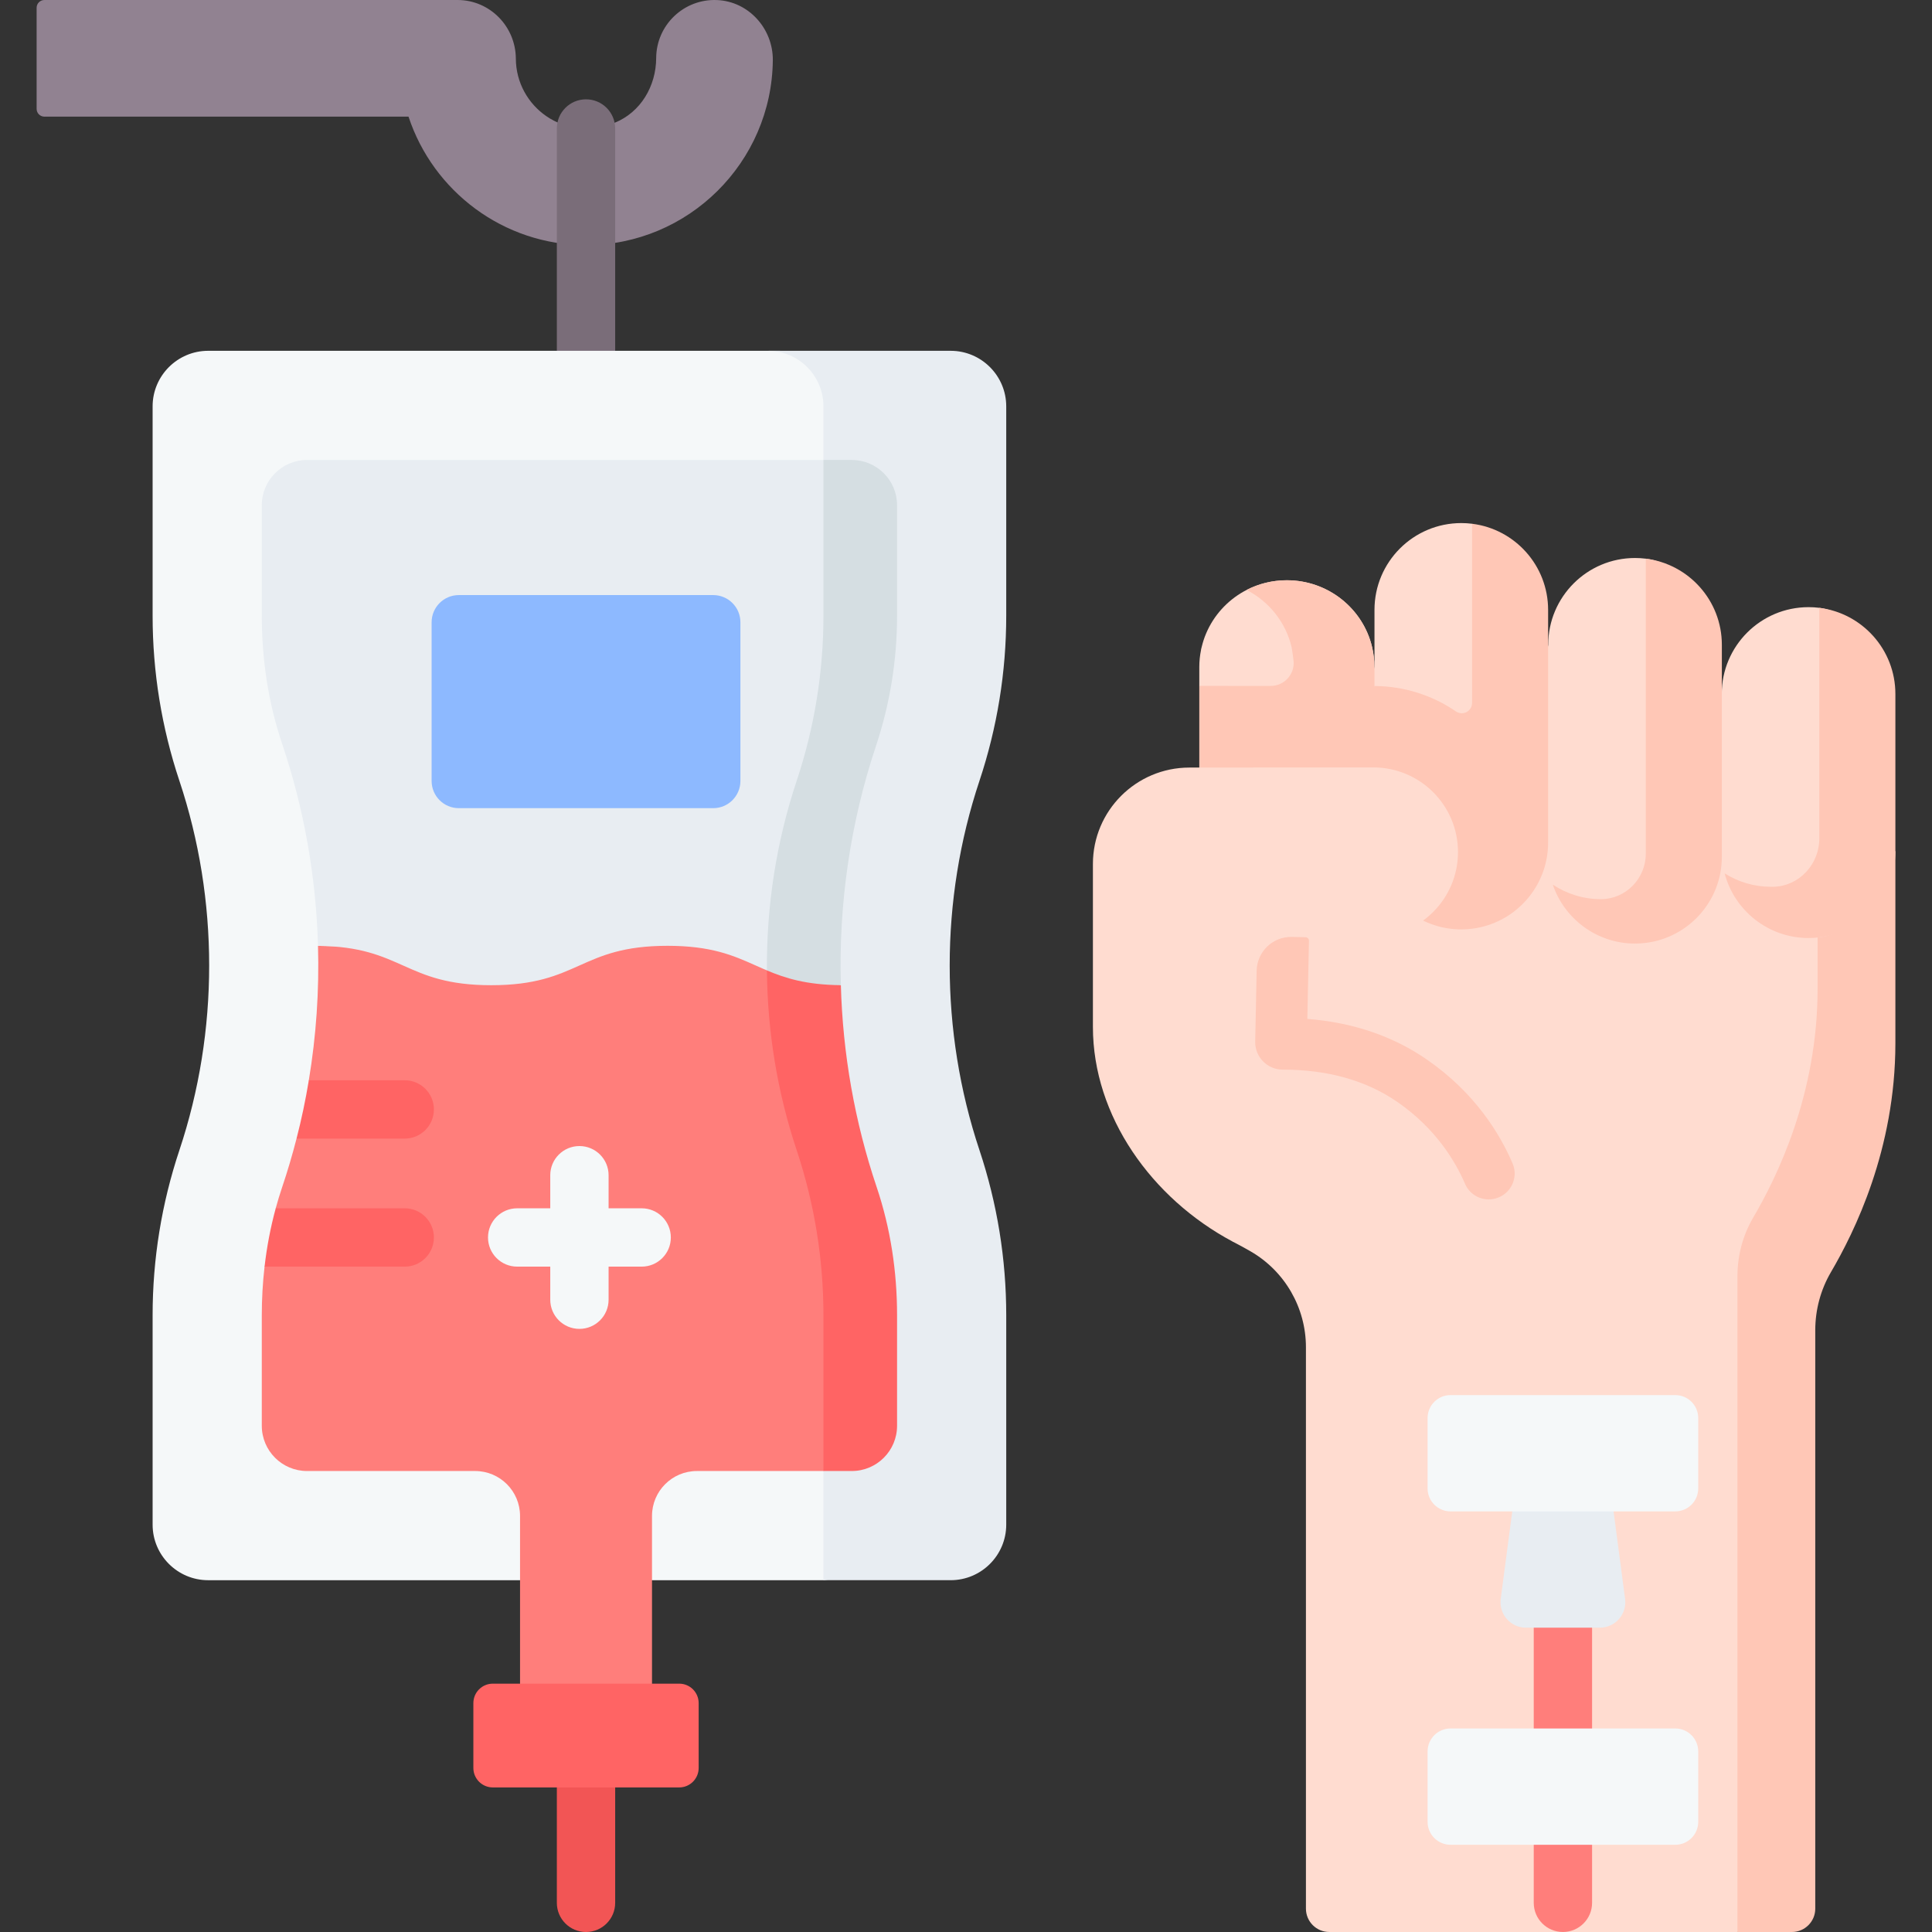 <svg id="Capa_1" enable-background="new 0 0 512 512" height="512" viewBox="0 0 512 512" width="512" xmlns="http://www.w3.org/2000/svg"><rect x="0" y="0" width="512" height="512" fill="#333333" stroke="none"/><g><g><path d="m11.765 0h109.483c8.552 0 15.414 6.998 15.457 15.55.063 12.665 12.85 22.376 26.206 16.976 6.884-2.783 10.953-9.711 10.984-17.136.036-8.733 7.316-15.757 16.142-15.376 8.379.362 14.858 7.595 14.768 15.981-.29 27.051-22.387 48.969-49.505 48.969-21.904 0-40.531-14.299-47.038-34.051h-96.497c-1.138 0-2.061-.923-2.061-2.061v-26.791c-.001-1.138.922-2.061 2.061-2.061z" fill="#918291"/></g><g><path d="m155.299 111.338c-4.269 0-7.73-3.461-7.73-7.73v-69.557c0-4.269 3.461-7.73 7.73-7.73s7.73 3.461 7.73 7.73v69.557c0 4.269-3.461 7.73-7.73 7.73z" fill="#7a6d79"/></g><g><path d="m155.299 512c-4.269 0-7.73-3.461-7.73-7.73v-38.562c0-4.269 3.461-7.73 7.73-7.73s7.73 3.461 7.73 7.73v38.562c0 4.269-3.461 7.73-7.73 7.73z" fill="#f25555"/></g><path d="m218.22 418.769 27.303-3.508c8.117 0 14.721-6.604 14.721-14.721l-2.522-51.801c0-14.89-2.388-29.605-7.097-43.734-10.522-31.564-7.499-67.3 3.023-98.863 4.709-14.13 7.097-28.844 7.097-43.734l.664-51.07c0-8.118-6.604-14.721-14.721-14.721l-39.989-3.649h-151.535c-8.117 0-14.721 6.604-14.721 14.721v55.499c0 14.891 2.388 29.605 7.097 43.734 10.521 31.564 10.521 66.33 0 97.894-4.709 14.128-7.097 28.842-7.097 43.734v55.499c0 8.117 6.604 14.721 14.721 14.721h163.056z" fill="#f5f8f9"/><path d="m259.571 206.919c-10.523 31.57-10.523 66.334 0 97.894 4.7 14.131 7.091 28.849 7.091 43.732v55.502c0 8.122-6.607 14.718-14.718 14.718h-33.724v-70.22c0-14.883-2.391-29.601-7.091-43.732-10.523-31.559-10.523-66.324 0-97.894 4.7-14.131 7.091-28.838 7.091-43.732v-55.502c0-8.122-6.586-14.718-14.718-14.718h48.442c8.111 0 14.718 6.607 14.718 14.718v55.502c0 14.894-2.391 29.602-7.091 43.732z" fill="#e8edf2"/><path d="m232.092 347.983 1.379 28.112c0 6.627-5.37 11.997-11.997 11.997l-3.254 1.742h-33.528c-6.576 0-11.904 5.329-11.904 11.904v54.038h-34.971v-54.038c0-6.576-5.329-11.904-11.904-11.904h-44.547c-6.617 0-11.987-5.37-11.987-11.997v-29.282c0-4.308.241-8.612.732-12.883 3.499-5.46 4.468-10.116 2.958-15.46.512-1.877 1.077-3.74 1.701-5.586 1.434-4.248 2.701-8.547 3.814-12.883 5.979-4.804 4.619-9.752 3.257-15.46 1.955-11.766 2.773-23.71 2.432-35.62 22.551.227 22.819 4.142 45.917 4.142 23.365 0 23.365-10.441 46.721-10.441 23.098 0 18.866 14.324 41.428 14.551.495 18.15 2.519 37.835 8.342 55.099 3.69 10.933 5.411 22.435 5.411 33.969z" fill="#ff7e7b"/><path d="m234.949 135.134-2.448 27.355c0 11.781-2.477 22.973-6.208 34.146-6.792 20.387-9.7 42.294-3.455 64.446-22.562-.227-22.829-10.431-45.927-10.431-23.355 0-23.355 10.441-46.721 10.441-23.098 0-23.366-10.204-45.917-10.431-.505-18.171-3.669-36.259-9.503-53.544-3.69-10.925-5.39-22.407-5.39-33.94v-29.282c0-6.627 5.37-11.997 11.987-11.997h136.853l4.732 1.239c6.627.001 11.997 5.371 11.997 11.998z" fill="#e8edf2"/><path d="m237.731 348.545v29.292c0 6.627-5.37 11.997-11.997 11.997h-7.514v-41.289c0-14.883-2.391-29.601-7.091-43.732-5.133-15.367-7.751-31.487-7.885-47.638 5.963-3.674 11.017.379 19.593 3.906.495 18.15 3.659 36.228 9.482 53.492 3.691 10.936 5.412 22.438 5.412 33.972z" fill="#ff6464"/><path d="m237.731 133.895v29.292c0 11.781-1.886 23.407-5.617 34.579-6.792 20.387-9.895 41.907-9.276 63.315-9.235-.093-14.728-1.855-19.593-3.906-.144-17.017 2.484-34.054 7.885-50.256 4.7-14.131 7.091-28.838 7.091-43.732v-41.289h7.514c6.626 0 11.996 5.37 11.996 11.997z" fill="#d5dee2"/><g><g fill="#ff6464"><path d="m107.257 301.742h-28.673c1.319-5.102 2.401-10.266 3.257-15.46h25.417c4.267 0 7.73 3.463 7.73 7.73s-3.464 7.73-7.731 7.73z"/><path d="m114.987 327.941c0 4.267-3.463 7.73-7.73 7.73h-37.146c.598-5.215 1.577-10.389 2.958-15.46h34.188c4.267 0 7.73 3.463 7.73 7.73z"/></g></g><path d="m189.004 214.173h-67.409c-3.984 0-7.213-3.229-7.213-7.213v-42.047c0-3.984 3.229-7.213 7.213-7.213h67.409c3.984 0 7.213 3.229 7.213 7.213v42.047c0 3.984-3.23 7.213-7.213 7.213z" fill="#8db9ff"/><path d="m170.05 320.212h-8.766v-8.766c0-4.269-3.461-7.73-7.73-7.73s-7.73 3.461-7.73 7.73v8.766h-8.767c-4.269 0-7.73 3.461-7.73 7.73s3.461 7.73 7.73 7.73h8.767v8.767c0 4.269 3.461 7.73 7.73 7.73s7.73-3.461 7.73-7.73v-8.767h8.766c4.269 0 7.73-3.461 7.73-7.73s-3.461-7.73-7.73-7.73z" fill="#f5f8f9"/><path d="m179.999 473.685h-49.4c-2.845 0-5.152-2.307-5.152-5.152v-17.194c0-2.845 2.307-5.152 5.152-5.152h49.4c2.845 0 5.152 2.307 5.152 5.152v17.194c0 2.846-2.307 5.152-5.152 5.152z" fill="#ff6464"/><g><path d="m326.668 329.034c1.735.893 3.323 1.762 4.775 2.603 9.069 5.249 14.643 14.933 14.643 25.411v148.765c0 3.415 2.769 6.184 6.184 6.184h108.18l8.185-4.582c3.415 0 6.184-2.769 6.184-6.184l-2.055-151.162c0-5.409 1.419-10.725 4.151-15.394 6.186-10.569 19.245-30.985 19.245-59.181v-50.884l-65.435-9.043-104.057 19.871z" fill="#ffdcd0"/><path d="m502.296 225.574v50.885c0 28.199-10.894 50.122-17.089 60.686-2.731 4.669-4.143 9.987-4.143 15.398v153.272c0 3.412-2.773 6.184-6.184 6.184h-14.43v-173.885c0-5.411 1.412-10.729 4.143-15.398 6.194-10.564 17.089-32.487 17.089-60.686v-39.341z" fill="#ffc7b6"/><path d="m369.818 215.562-5.589-38.845c0-1.798-.207-3.551-.609-5.23-2.394-10.151-11.599-17.714-22.593-17.714-11.005 0-20.203 7.584-22.585 17.751h-.004c-.008.031-.012.063-.02.094-.037.16-.087.315-.121.476-.011.053-.009.106-.012.158-.296 1.445-.459 2.934-.459 4.465v5.054l5.089 31.286z" fill="#ffdcd0"/><path d="m369.823 215.566-51.998-2.783v-31.013l18.917.008c3.6.001 6.429-3.101 6.063-6.682-.092-.9-.252-2.032-.522-3.612-1.556-6.596-5.998-12.1-11.925-15.141 3.185-1.639 6.813-2.566 10.668-2.566 10.997 0 20.201 7.555 22.593 17.707.402 1.68.608 3.432.608 5.236z" fill="#ffc7b6"/><g><path d="m498.33 188.012c0-11.742-4.829-25.529-16.191-26.933-.934-.115-1.885-.178-2.85-.178-12.707 0-23.008 10.301-23.008 23.008l-5.103 20.93 5.103 20.741c0 12.707 10.301 23.008 23.008 23.008.965 0 1.916-.063 2.85-.178 11.362-1.404 16.363-14.514 16.363-26.256z" fill="#ffdcd0"/><path d="m469.329 235.007c.239.005.484.004.735-.004 6.784-.213 12.074-5.994 12.074-12.782v-61.143c11.362 1.404 20.158 11.088 20.158 22.83v41.671c0 11.741-8.797 21.425-20.158 22.829-.932.117-1.881.181-2.849.181-10.676 0-19.658-7.28-22.247-17.141 3.558 2.255 7.769 3.559 12.287 3.559z" fill="#ffc7b6"/></g><g><path d="m454.02 173.616c0-11.742-6.508-24.159-17.87-25.563-.934-.115-1.885-.178-2.85-.178-12.707 0-23.008 10.301-23.008 23.008l-4.987 31.21 4.987 24.952c0 2.585.426 5.071 1.213 7.39 0 0 3.577 4.284 5.41 6.457 4.22 5 9.329 9.161 16.385 9.161.965 0 1.916-.063 2.85-.178 11.362-1.404 18.213-14.42 18.213-26.162z" fill="#ffdcd0"/><path d="m424.246 238.283h.104c6.557-.047 11.8-5.494 11.8-12.051v-78.178c11.361 1.405 20.158 11.088 20.158 22.83v56.161c0 11.741-8.797 21.425-20.158 22.83v-.001c-.932.117-1.881.181-2.849.181-10.123 0-18.716-6.537-21.795-15.619 3.65 2.425 8.032 3.847 12.74 3.847z" fill="#ffc7b6"/></g><path d="m407.98 164.361c0-11.742-5.596-19.479-17.87-25.563-.934-.115-1.885-.178-2.85-.178-12.707 0-23.008 10.301-23.008 23.008v20.166l4.699 13.773-4.699 27.724c0 2.585.426 5.071 1.213 7.39 0 0 3.577 4.284 5.41 6.457 4.22 5 9.329 9.161 16.385 9.161.965 0 1.916-.063 2.85-.178 11.362-1.404 18.213-14.42 18.213-26.162z" fill="#ffdcd0"/><path d="m390.114 138.802c11.354 1.396 20.153 11.081 20.153 22.827v61.664c0 11.737-8.799 21.422-20.153 22.827-.931.119-1.889.182-2.857.182-10.113 0-18.683-6.517-21.778-15.589-.009-.018-.018-.027-.018-.027-.785-2.327-1.205-4.81-1.205-7.393v-41.499c7.813.059 15.262 2.413 21.582 6.741 1.815 1.243 4.276-.057 4.276-2.256z" fill="#ffc7b6"/><path d="m363.919 203.376c12.404-.018 22.462 10.031 22.462 22.435 0 6.197-2.51 11.801-6.572 15.863-4.052 4.062-9.666 6.572-15.863 6.572h-23.886l-4.346 81.384c-1.378-.976-4.439-2.323-5.917-3.007-.657-.329-2.481 2.759-3.129 2.412-21.476-11.436-37.035-33.271-37.035-56.91v-43.155c0-14.102 11.427-25.538 25.538-25.556z" fill="#ffdcd0"/><g><path d="m396.283 317.622c-3.266.861-6.691-.774-8.023-3.878-2.522-5.874-7.703-14.616-17.846-21.649-8.255-5.732-18.512-8.637-30.491-8.637-4.081 0-7.366-3.353-7.282-7.434l.387-18.795c.104-5.04 4.273-9.041 9.313-8.937l3.651.075c.504.01.904.427.894.931l-.427 20.72c12.1.947 22.76 4.579 31.76 10.829 12.734 8.829 19.324 19.717 22.645 27.512 1.63 3.826-.561 8.204-4.581 9.263z" fill="#ffc7b6"/></g><g><path d="m414.188 511.997c-4.27 0-7.73-3.461-7.73-7.73v-86.042c0-4.269 3.46-7.73 7.73-7.73s7.73 3.461 7.73 7.73v86.042c0 4.269-3.46 7.73-7.73 7.73z" fill="#ff7e7b"/></g><path d="m423.977 431.35h-19.579c-4.076 0-7.221-3.586-6.689-7.627l3.626-27.541h25.704l3.626 27.541c.533 4.041-2.612 7.627-6.688 7.627z" fill="#e8edf2"/><g fill="#f5f8f9"><path d="m443.964 400.536h-59.552c-3.36 0-6.085-2.724-6.085-6.085v-18.654c0-3.36 2.724-6.085 6.085-6.085h59.552c3.36 0 6.085 2.724 6.085 6.085v18.654c0 3.361-2.725 6.085-6.085 6.085z"/><path d="m443.964 488.887h-59.552c-3.36 0-6.085-2.724-6.085-6.085v-18.654c0-3.36 2.724-6.085 6.085-6.085h59.552c3.36 0 6.085 2.724 6.085 6.085v18.654c0 3.36-2.725 6.085-6.085 6.085z"/></g></g></g></svg>